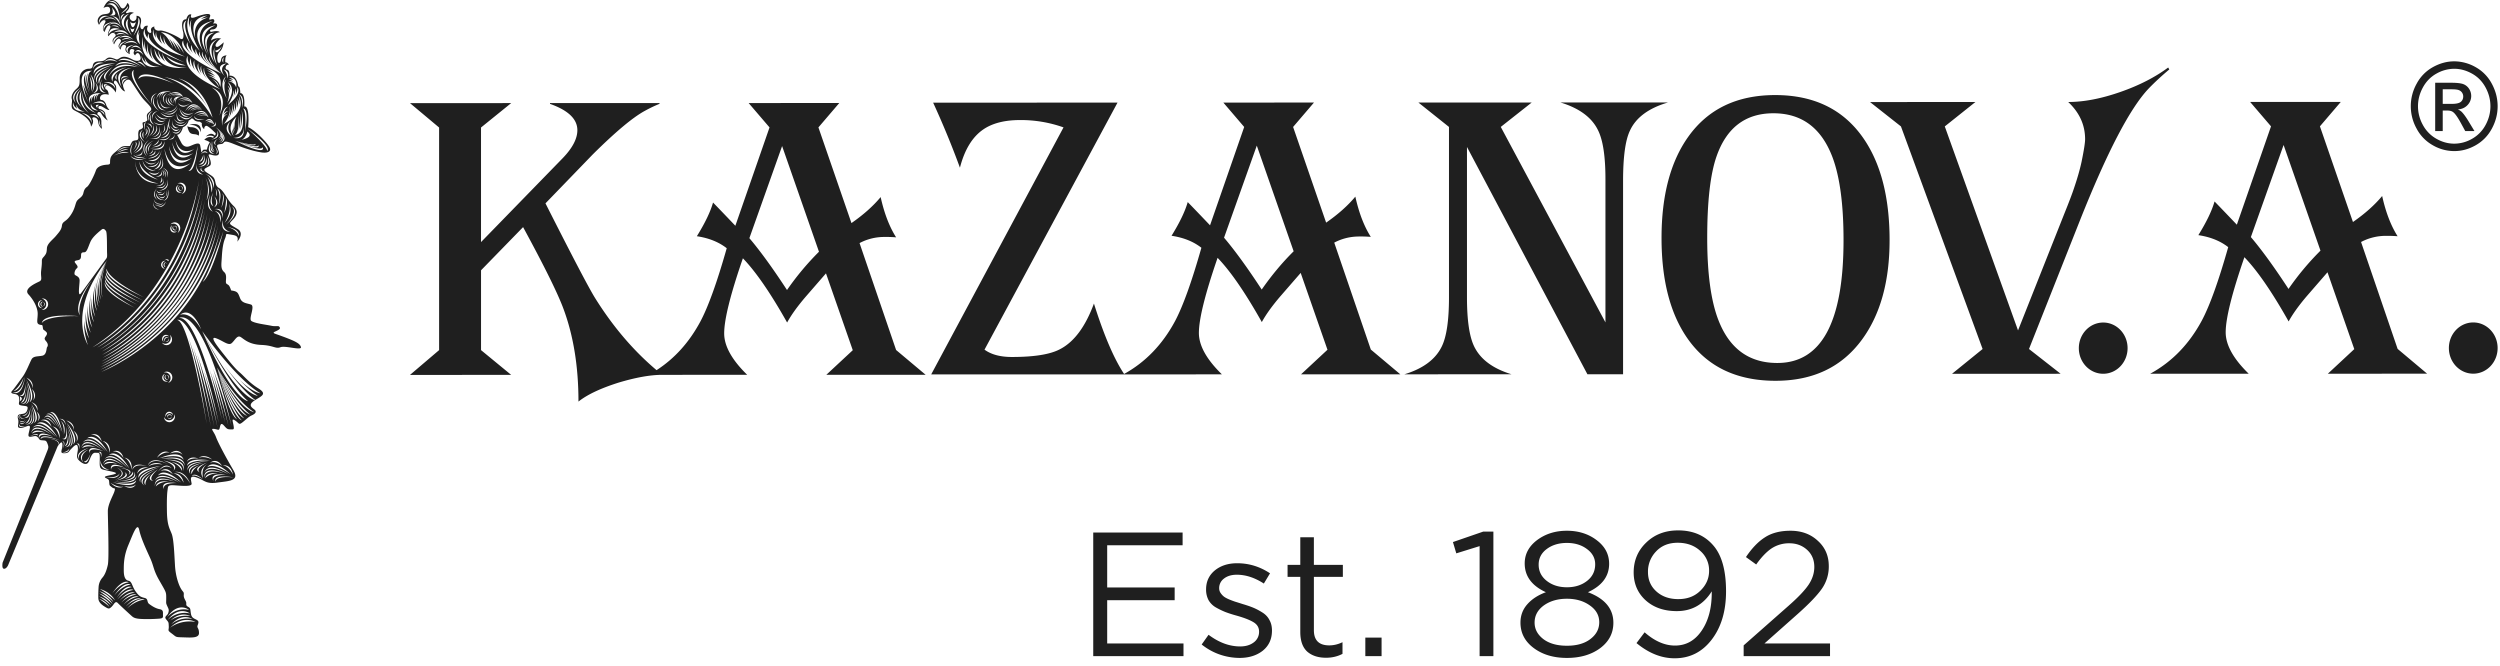 <svg width="184" height="49" fill="none" xmlns="http://www.w3.org/2000/svg"><path fill-rule="evenodd" clip-rule="evenodd" d="M5.497 20.206c.047.094.362.123.362.437 0 .313-.165 1.294.106.935.272-.359 1.689-2.323 1.796-2.463.105-.14.135-.14.119-.482-.014-.344.016-1.592-.09-1.64 0 0-.136-.248-.317-.092-.182.154-.649.514-.814.888-.167.374-.258.78-.454.78-.194 0-.24.046-.24.25 0 .202-.061.296-.213.326-.15.032-.346.048-.208.218.133.172.24.281.103.392-.135.11-.195.357-.15.451zM8.207 0h.052c.228.015.439.217.578.46.273.473.544-.246.544-.246.22.193.135.439-.017.58-.153.139-.102.228.102.139a.473.473 0 01.39.018c-.56.142-.255.667 0 .597.256-.07.187-.387.187-.387.34.019.392.283.306.614-.084.334.137.493.22.282.087-.211.324-.158.324-.158-.255.456.317.688.233.389-.085-.298.242-.336.242-.336-.068.14.12.35.391.298.27-.053 1.155.35 1.494.579.34.23.237-.438.237-.438-.287-1.071.221-.967.221-.967.137-.491.374-.35.374-.35-.17.37.272.193.272.193 1.02-.376 1.12-.223 1.116-.106-.005.12-.199.351.072.263.272-.086.242.154.206.213-.045.068-.17.087.084.087s.168.42-.17.44c-.34.017-.152.19-.152.19.576-.157.662.019.662.019-.528.036-.645.615-.645.615.354-.28.762-.141.762-.141-.117 0-.357.28-.408.404-.05.123 0 .227.137.193s.442-.334.442-.334-.034.456-.288.685c-.254.228-.188.685-.136.772.05.088.185.122.236-.193.053-.317.426-.299.426-.299-.154.054-.119.51-.119.51.17 0 .27.175.27.175-.253-.035-.338.335-.133.37.203.034.168.438.168.438.595-.034.647.79.647.79.153 0 .153.493.153.493.39.016.288.983.288.983.442-.07.29 1.528.29 1.528.523.216 1.54 1.277 1.607 1.56.07.287-.274.357-.688.287-.412-.072-.997-.214-1.962-.606-.962-.39-.583-.034-.962 0-.379.036-.31.107-.173.497.137.393-.205.393-.55.286-.344-.107-.104.141-.035.498.07.356-.101.32-.378.498-.275.178.207.355.515.604.31.25.106.64.483.854.379.214.55.817 1.067 1.315.516.498.033.925-.172 1.138-.206.214-.035.249.482.569.516.32-.035.925-.035.925.137-.464-.17-.464-.55-.534-.379-.07-.206-.035-.345.284-.136.321-.206.748-.241 1.352-.035.605-.104.89.173 1.139.275.248.034.747.171.853.139.107.173.07.277.321.102.247 0 .142.273.213.277.07.312.176.448.532.139.357.448.357.792.464.345.106-.188 1.047.04 1.211.25.179 1.05.265 1.465.353.378.08.508-.036.603.087.089.115.024.188-.33.345-.23.102-.033.14.305.261 1.109.402 1.535.589 1.603.873.068.285-1.148-.127-1.504.014-.357.14-.516-.135-1.416-.17-.9-.037-1.236-.402-1.508-.577-.272-.176-.44.263-.68.456-.237.193-.646-.193-1.137-.369-.492-.176.032.51.491 1.089.46.58.88 1.116 1.236 1.415.33.279.702.761 1.381 1.182.68.422.238.563-.255.879-.492.314-.29.49-.05.667.236.175.068.334-.171.44-.238.104-.39.28-.678.507-.29.228-.238.089-.546-.122-.304-.21-.168.07-.119.386.053.314-.015.263-.237.263-.221 0-.27-.053-.475-.283-.203-.226-.254-.086-.305.16-.052.246-.12.123-.424.087-.307-.034-.018.159.152.616.17.456.798 1.614 1.274 2.422.475.807-.323.79-1.174.913-.848.123-.932-.159-1.51-.368-.578-.212-.441.138-.39.438.05.298-1.088.123-1.427.123-.34 0-.305.122-.34.333-.033.21-.068.58-.05 1.616.017 1.034.22 1.275.357 1.648.146.404.186 1.458.236 2.317.052.862.306 1.492.46 1.738.151.247.204.176.185.44-.016.263.205.438.187.614-.017.175.053.194.188.28.135.089.102.177.153.475.051.296.203.334.406.438.206.105.155.228.085.42-.067.196.103.178.103.564 0 .386-.578.332-1.172.315-.595-.016-.474-.016-.831-.28-.358-.263-.206-.212-.221-.528-.016-.314 0-.28-.188-.51-.186-.226.086-.26.154-.49.069-.227.018-.28-.085-.509-.102-.228-.069-.175-.069-.597 0-.42-.009-.403-.484-1.23-.477-.824-.409-1.044-.687-1.665-.286-.637-.68-1.458-.815-2.09-.136-.632-.458.298-.8 1.106-.338.808-.338 1.406-.338 1.86 0 .457.101.72.356.772.255.053.24.388.51.774.272.385.406.421.68.49.272.07.135.3.323.44.185.14.475.334.78.386.307.053.221.28.238.473.019.195-.101.212-.357.228-.255.019-.732.038-1.205.019-.476-.019-.612-.105-.73-.21-.12-.106-.85-.773-1.038-.966-.186-.193-.27.105-.458.28-.185.176-.221.159-.508-.017-.29-.176-.443-.368-.46-.58-.016-.21 0-.614.017-.877.017-.264.136-.51.29-.685.153-.176.288-.474.389-.93.103-.457 0-3.422 0-3.949 0-.528.408-1.176.492-1.474.085-.3-.016-.14-.186-.282-.17-.14-.186-.105-.203-.35-.018-.246-.034-.212-.273-.351-.238-.14.476-.176.731-.298.255-.125-.832-.229-1.019-.352-.188-.123-.136-.405-.136-.826 0-.42-.052-.351-.322-.367-.27-.018-.358.402-.493.666s-.425.176-.714-.105c-.289-.282-.05-.545-.084-.948-.035-.405-.34-.053-.51.123-.17.174-.155.299-.51.299-.357 0-.102-.248-.118-.65-.017-.404-.357.158-.357.158S.685 41.38.617 41.552c-.067.177-.222.351-.357.3-.136-.052-.068-.438-.068-.438s3.278-8.18 3.33-8.339c.05-.157.05-.227-.035-.438-.084-.211-.119-.211-.34-.228-.22-.019-.186 0-.34-.193-.151-.194-.254-.107-.544-.071-.287.036-.135-.244-.067-.63.067-.387-.322-.02-.68-.02-.356 0-.084-.28-.186-.649-.1-.368.118-.351.341-.385.22-.037.305-.142.356-.37.05-.228-.12-.193-.425-.245-.305-.053-.186-.123-.186-.421 0-.3-.086-.387-.39-.439-.306-.054-.19-.16-.052-.317.136-.156.474-.631.712-.964.24-.334.493-.983.63-1.246.136-.265.458-.212.797-.28.34-.072.29-.547.357-.634.07-.087.085-.246-.085-.44-.169-.192-.084-.245.018-.402.1-.16.067-.23-.086-.351-.153-.122-.135-.053-.17-.282-.034-.227-.05-.104-.27-.192-.221-.088-.103-.352-.103-.79 0-.44-.288-1-.679-1.421-.391-.422.544-.825.798-.949.254-.123.086-.316.135-.788.053-.476.053-.51.053-.721 0-.21.101-.245.203-.387.1-.14.152-.192.168-.543.018-.351.409-.615.648-.895.236-.282.424-.474.457-.773.035-.297.238-.28.493-.58.254-.298.39-.596.475-.877.086-.28.103-.367.272-.508.17-.141.29-.228.34-.44.05-.209.1-.333.272-.456.17-.122.526-.843.645-1.194.119-.352.56-.421.85-.438.288-.018.153-.124.22-.44.068-.315.374-.474.594-.683.221-.21.307-.248.613-.248.304 0 .203.036.306-.156.102-.194.102-.23.374-.264.27-.035.135-.265.168-.544.035-.282.102-.21.238-.298.136-.09.119-.106.084-.334-.033-.23.069-.106.239-.212.168-.104.084-.104.07-.386-.02-.281.304-.315.322-.51.015-.192-.409-.525-.646-.825-.238-.297-.595-.894-.833-1.229-.238-.333-.56.071-.594.246-.034.175.152.492.152.492-.288-.034-.475-.56-.628-.738-.154-.174-.289.09-.119.229.168.14.05.596.05.596s-.066-.21-.423-.455c-.358-.247-.425.193-.272.228.152.036.187.387.187.387-.715-.196-.731.386-.545.386.188 0 .323.227.358.368.033.14.238.37.238.37-.205.017-.493-.283-.68-.3-.186-.017-.17.21-.034.23.136.016.407.174.407.368 0 .193.187.474.187.474s-.271-.141-.458-.474c-.188-.334-.407-.035-.272.053a.65.65 0 01.254.525c-.016.195.051.51.051.51s-.254-.14-.287-.527c-.034-.386-.528-.404-.408-.175.12.228-.12.544-.12.544-.016-.702-1.035-1.071-1.29-1.247-.255-.175-.052-.561-.12-.79-.067-.228.086-.528.324-.737.237-.212.254-.299.254-.791 0-.491.409-.702.663-.702.254 0 .272-.087.306-.246.034-.158.12-.28.44-.299.324-.017.392-.034.545-.174.152-.141.306-.124.56-.036.253.087.187.123.476-.053.289-.175.661 0 .917.14.255.142.714.159.543-.28-.169-.44-.373-.035-.373-.035-.289-.264.135-.37-.17-.457-.306-.087-.221.37-.221.37-.644-.335-.068-.563-.357-.668-.287-.106-.304.333-.304.333-.442-.367.186-.526-.035-.754-.223-.23-.459.368-.459.368-.356-.492.307-.525.068-.772-.239-.246-.476.175-.476.175-.185-.262.288-.683.085-.79-.204-.106-.372.474-.372.474-.375-.335.236-.772.016-.86-.221-.086-.426.334-.426.334-.204-.281-.084-.579.17-.72.256-.14.664.017.645-.385-.015-.404-.491-.14-.491-.14.182-.408.391-.571.591-.584zm5.81 3.232c-.973-1.551-.287-1.718-.287-1.718-.342.356.288 1.718.288 1.718zm.074-1.788c-.266.93.625 2.309.625 2.309-1.478-1.586-.755-2.583-.755-2.583-.081.263-.074.56-.016.854.006-.375.146-.58.146-.58zm.287 1.374a.32.32 0 00-.013-.037l.007.037-.044-.132c0-.005-.002-.008-.004-.013l-.001-.006a1.465 1.465 0 01-.09-.491c-.035-.995 1.034-1.028 1.034-1.028-.2.067-.36.157-.486.26.268-.112.532-.12.532-.12-1.268.369-.934 1.53-.934 1.53zm.591.935c-1.318-1.919.675-2.203.675-2.203-1.604.617-.675 2.203-.675 2.203zm.35.326c-1.286-2.08.544-2.209.544-2.209-1.48.559-.61 2.097-.544 2.209l.005.006-.005-.006zm.451-1.664c-.974.344-.388 1.61-.388 1.61-.814-1.67.388-1.61.388-1.61zm.025 2.203c-.953-1.398.252-1.741.252-1.741-.905.473-.252 1.741-.252 1.741zm.011-1.114c-.136.404.161 1.28.161 1.28-.482-.817-.16-1.28-.16-1.28zm.022.226s.31-.025.517-.356c0 0-.332.747-.517.356zm-1.713.277c-.604-.62-.303-.905-.303-.905-.026.25.14.533.395.81-.277-.406-.083-.597-.083-.597-.022.224.117.475.337.726-.167-.299-.026-.442-.026-.442-.022.212.122.45.34.685-.236-.337-.083-.494-.083-.494-.066.656 1.595 1.622 1.595 1.622-.016-.007-.033-.017-.051-.026l.051.026c-3.644-1.682-2.797-2.43-2.797-2.43-.036.316.237.678.625 1.025zm.788-.195c-.029.323.317.724.669 1.041-.642-.61-.427-.886-.427-.886-.047.585 1.142 1.445 1.142 1.445a1.5 1.5 0 01-.085-.059l.085.06c-1.804-1.109-1.384-1.601-1.384-1.601zm.52.344c-.035.508.864 1.256.864 1.256-1.125-.87-.864-1.256-.864-1.256zm1.129 1.446c-.883-.877.123-.925.123-.925-.663.332-.123.925-.123.925zm-.116-.984c-.218-.26.07-.414.07-.414-.105.095-.07.414-.07.414zm.012.497s.504.06.298.677c0 0 .01-.426-.298-.677zm1.445 2.88s.48-.105.137 1.684c0 0 .127-1.446-.137-1.683zm-.298-1.042s.469.096.206 1.007c0 0 .113-.721-.206-1.007zm-.827.782l.008-.008-.008.008s.5-.71.399-1.08c-.008-.018.153.143-.032.546.123-.228.221-.483.16-.663-.006-.02.17.13.013.494.122-.219.201-.443.137-.613-.012-.031.505.345-.677 1.316zm.625-1.403a.417.417 0 01-.013.086c-.003.01-.003.016-.005.026V6.44v.004s-.04-.365-.596-.486c0 0 .206-.005.377.06a.835.835 0 00-.341-.19s.183-.008.344.072a.72.72 0 00-.311-.226s.586-.033.545.629v.03zm-.671 1.238l.012-.022-.012.022s.266-.62.025-1.032c0 0 .132.096.154.337a.932.932 0 00-.145-.574s.152.092.208.322a.982.982 0 00-.196-.57s.723.38-.046 1.517zm.839-.51s.766 1.067-1.092 2.063l.04-.035-.04.035s.579-.632.42-1.293c0 0 .194.44-.115.94.199-.28.397-.694.274-1.118 0 0 .183.343.006.783.15-.268.243-.586.135-.913 0 0 .19.313.055.733.14-.267.21-.574.094-.886 0 0 .16.233.12.575a1.02 1.02 0 00.002-.718s.13.183.141.466a1.059 1.059 0 00-.04-.632zm-1.192 2.193a.12.12 0 00-.002-.021.406.406 0 01-.005-.021l.004.042a1.358 1.358 0 01-.035-.326.742.742 0 010-.087c-.027-.947.448-.986.448-.986-.176.11-.278.325-.338.55a.493.493 0 01.362-.241.682.682 0 00-.334.369.472.472 0 01.287-.144c-.287.116-.368.417-.387.63a1.99 1.99 0 000 .235zm.275-3.638c-.118.14-.164.332-.172.534.06-.203.18-.286.18-.286-.323.421.035 1.376.035 1.376-.687-1.221-.043-1.624-.043-1.624zm.634 4.314c.001-.002.003-.002.006-.003l-.008.003.029-.01-.02.005c.06-.019.339-.183.262-1.42 0 0 .114.7-.004 1.12.094-.231.163-.634.11-1.343 0 0 .151.765.01 1.254.114-.267.194-.71.126-1.456 0 0 .42 1.772-.51 1.85zm-.005 0h.005-.005.002-.002zm.011-.005l-.01.005c.004 0 .007-.003.01-.005zm-.038-.09a.86.86 0 01-.166-.339c-.002.326.124.528.124.528-.63-.723.206-1.434.206-1.434-.256.514-.088.9-.088.9a.726.726 0 01-.1-.319c-.028.31.067.509.067.509a.791.791 0 01-.136-.401c-.03.34.093.556.093.556zm-.294-.889c-.39.555.115 1.1.115 1.1-.792-.59-.115-1.1-.115-1.1zm.986.462s.173.96-.767.734c0 0 .779.071.767-.734zM16.24 6.579c-.01-.006-.021-.01-.03-.017a.34.34 0 00.03.017c-3.253-1.436-2.422-2.47-2.422-2.47-.042.28.059.557.236.82-.177-.404.009-.645.009-.645-.043.303.084.606.3.887-.258-.455-.056-.73-.056-.73-.053.382.175.762.49 1.093-.432-.543-.196-.882-.196-.882-.036.269.074.535.251.782-.188-.368-.039-.589-.039-.589-.043.348.174.696.456.988-.444-.517-.24-.849-.24-.849-.093.804 1.21 1.595 1.21 1.595zm-.045-.175v-.008c0 .003-.002.005-.003.008l.001-.011-.003.01s.002-.035-.003-.094c-.033-.163-.19-.5-.895-.746 0 0 .294.05.555.176a1.997 1.997 0 00-.59-.35s.304.057.575.21a2.083 2.083 0 00-.607-.421s.22.05.46.175a2.339 2.339 0 00-.513-.351s1.076.264 1.07 1.079c.003.017 0 .035 0 .054.003.014 0 .031 0 .047a.43.43 0 01-.048.222zm-4.023-3.111c-.207-.341-.095-.62-.095-.62-.06.873 1.538 1.489 1.538 1.489a4.524 4.524 0 01-.241-.067c-2.614-.743-2.079-1.93-2.079-1.93a.98.98 0 00.187.624.71.71 0 01.013-.448c-.027.337.176.641.463.9-.27-.387-.132-.708-.132-.708-.018.281.129.538.346.76zm.79-.146c.119.184.231.415.33.699 0 0-.222-.458-.61-.876.122.185.24.43.34.754 0 0-.213-.495-.578-.898.108.17.217.409.308.74 0 0-.354-.938-.914-1.191h.011c.11 0 1.107.04 1.7 1.578 0 0-.213-.4-.587-.806zm-1.43.286C12.4 4.08 13.6 4.6 13.6 4.6c-1.004-.382-1.65-.718-2.06-1.005-1.45-.937-.855-1.464-.855-1.464-.075.219.011.456.192.695-.046-.239.1-.363.1-.363-.108.308.157.651.555.97zm2.202 1.551c-.014.002-.025.002-.038.002h.038l-.042.005.042-.001a3.49 3.49 0 01-.413.015c-2.047.02-1.942-1.422-1.942-1.422.075.344.244.602.459.798-.212-.325-.188-.657-.188-.657.078.365.272.625.513.81-.23-.301-.208-.635-.208-.635.173.819 1.007 1.023 1.468 1.075.188.016.311.01.311.01zm-.053-.175c-1.066.036-1.42-.666-1.42-.666.456.44 1.42.666 1.42.666zm-3.054-1.2c-.041-.336.05-.603.05-.603-.045.405.053.733.21.992-.14-.403-.016-.783-.016-.783-.057.534.153.915.405 1.174-.298-.428-.145-.945-.145-.945-.097 1.033.84 1.401.84 1.401a3.09 3.09 0 01-.34-.106c-.01-.004-.017-.01-.026-.01a2.305 2.305 0 01-.092-.039c-1.45-.62-.996-1.983-.996-1.983-.04.35.01.648.11.903zm-.06.482s-.306-.49-.646-.245c0 0 .322-.508.645.245zM8.836 1.604s-.203-1.47-.98-1.26c0 0 .88-.646.98 1.26zm-.795-.489c.442-.018.186-.578.186-.578.68.788-.186.578-.186.578zm.848-.106s.54-.472.524-.577c0 0 .135.228-.524.577zm.491 1.315c-1.018-.91.119-1.315.119-1.315-.78.666-.119 1.315-.119 1.315zm.068-.928c-.221.541.27 1.242.27 1.242-.83-.945-.27-1.242-.27-1.242zm.712-.088s.439.227-.34 1.33c0 0 .459-.91.34-1.33zm-.577.28c.186.245.422.035.422.035-.287.875-.422-.036-.422-.036zm.729 1.68c-.56-.525-.051-1.102-.051-1.102-.07.154-.089.319-.087.475a.886.886 0 01.108-.247c-.138.387.03.874.03.874s0-.003-.003-.004l.003.004zM8.857 1.823s-.31-.578-.596-.602c0 0 .458-.103.596.602zm1.041.256c-.186.704-.311-.09-.311-.09.087.295.311.09.311.09zM8.71 4.499s.332-.628 1.747.422c0 0-1.216-.755-1.747-.422zm2.706.434c-1.037.049-.997-.832-.997-.832a.968.968 0 00.349.542c-.135-.204-.126-.439-.126-.439.126.518.548.655.828.69.155.015.263.002.263.002l-.05.008c.03 0 .05-.003.05-.003a1.649 1.649 0 01-.317.032zm-.674.041s-.397-.385-.62-.385c0 0 .198-.243.62.385zM8.484 4.87s.386-.741 1.823.078c0 0-1.127-.602-1.823-.078zm-.505.811a.677.677 0 00-.014.036s.004-.015.014-.036c.569-1.477 2.142-.733 2.142-.733-1.568-.38-2.058.539-2.142.733zm1.002.765c-.918-1.307.707-1.449.707-1.449-1.352.333-.707 1.449-.707 1.449zm-.074-.468zm.57-.288c-.536-.094-.57.233-.57.288-.02-.603.57-.288.57-.288zm-.993.86s-.124-.476-.854-.488c0 0 .841-.18.854.488zm.83-1.59c-1.176.384-1.028 1.063-1.028 1.063-.41-.806 1.029-1.063 1.029-1.063zm-.632.423c-.173.154-.085.486-.085.486-.299-.19.085-.486.085-.486zm-.023-.82s-.62-.282-1.005.014c0 0 .36-.513 1.005-.014zm-1.005.077s-.643 0-.818.447c0 0 .063-.652.818-.447zm.869.026s-1.477.153-1.624.793c0 0-.198-.807 1.624-.793zM7.908 5.92l.007.001-.007-.001c-.753-.259.39-.998.39-.998-.866.766-.45.974-.39.998zm-.39-.1c-.384.884.298 1.025.298 1.025-.893-.037-.299-1.026-.299-1.026zm.05.282c-.075.218.136.55.136.55-.408-.244-.136-.55-.136-.55zm.187 1.692s-.226-.372-.957-.168c0 0 .806-.46.957.168zm-.4-.939h.044c.026-.001.044.002.044.002h-.007c-.409.078-.313.55-.313.55-.066-.258-.02-.396.058-.47-.315.173-.216.534-.216.534-.087-.252-.043-.402.046-.491-.345.197-.228.543-.228.543-.076-.178-.076-.308-.034-.405-.227.232-.123.52-.123.52-.331-.725.457-.784.729-.783zm-.59-1.635c-.583.156-.102 1.625-.102 1.625-.302-.876-.28-1.285-.175-1.474-.367.429.124 1.551.124 1.551-.375-.822-.392-1.25-.289-1.473a.673.673 0 00-.096.148c-.216.56.316 1.529.316 1.529a4.475 4.475 0 01-.403-.867c.056.642.388 1.341.388 1.341-.678-1.364-.58-1.954-.33-2.206a.572.572 0 01.314-.164c0-.002.004-.002.005-.002a.249.249 0 01.032-.005c.009-.003.018-.003.025-.004h.011a.81.81 0 01.107-.008h.04c.034 0 .054.005.054.005h-.004l.004.002-.02.002zM6.75 6.844s.322-.576-.1-1.371c0 0 .608.563.1 1.37zm-1.13.767c-.678-.614.337-1.165.337-1.165-.815.67-.367 1.136-.337 1.165l.003.001H5.62zm.448.335C5.09 7.176 5.98 6.56 5.98 6.56c-.656.745.088 1.385.088 1.385zm.508.41c-1.189-.987-.558-1.691-.558-1.691-.272.96.558 1.69.558 1.69zm.484-.039c-1.19-.448-.98-1.55-.98-1.55 0 1.026.98 1.55.98 1.55zm.607.167c-.013-.155-.36-.372-.36-.372.472.103.36.372.36.372zM6.701 7.6c-.012.321.52.539.52.539-.693-.039-.52-.539-.52-.539zm-1.013.406c-.103-.152-.047-.33-.047-.33.018.45.613.54.613.54-1.103 0-.867-.693-.867-.693.009.223.141.377.3.483zm.305.287c.906.204.732.768.732.768-.012-.436-.732-.768-.732-.768zm.595.14s.534-.205.695.283c0 0-.272-.321-.695-.282zm.604-.46s-.36-.303.1-.255c0 0-.214.112-.1.254zm.13.854c-.035.15.115.518.115.518-.256-.333-.116-.518-.116-.518zM9.645 3.55c.43-.498.772.134.772.134-.386-.427-.772-.134-.772-.134zm-.163.347s-.646-.435.454-.614c0 0-.783.189-.454.614zm.662-.614s-.353-.391-1.06-.009c0 0 .62-.604 1.06.009zm-.681-.311s-.73.214-.603.605c0 0-.377-.4.603-.605zm-.696-.168s.48-.463 1.05.125c0 0-.484-.366-1.05-.125zm-.38.408s-.3-.446.611-.604c0 0-.627.196-.61.604zM9.49 2.6S9 2.163 8.338 2.404c0 0 .68-.516 1.151.196zm-1.513-.019s.008-.747.868-.427c0 0-.68-.028-.868.427zm.043-.737s.447-.56.998.257c0 0-.448-.605-.998-.257zm.155.097s.328-.222.62.108c0 0-.354-.196-.62-.108zm1.091.605s-.472-.117-.714.054c0 0 .113-.338.714-.054zm.388.383s-.395-.163-.714.061c0 0 .233-.374.714-.061zm-1.24-1.335s-.85.197-.747.668c0 0-.345-.517.747-.668zm.149-.037l.007.012c-.003-.005-.006-.008-.007-.012-.047-.058-.308-.346-.922-.106 0 0 .56-.435.922.106zm-1.282.188s-.096-.756.765-.542c0 0-.612-.071-.765.542zM8.407 4.77c-1.578.4-1.446 1.06-1.42 1.151-.335-.915 1.42-1.151 1.42-1.151zm-1.42 1.15l.004.013-.003-.013zm1.103-.958c-1.283.615-.943 1.149-.847 1.265-.696-.746.847-1.265.847-1.265zm-.847 1.265l.023.024s-.009-.007-.023-.024zm.527-.964c-.504.467-.468.916-.468.916-.258-.467.468-.916.468-.916zm-.946 1.612s.496-.202.192-.807c0 0 .534.613-.192.807zm-.114-.167s.042-.575-.125-1.087c0 0 .353.458.125 1.087zm1.007-.246s-.248-.383.205-.227c0 0-.24 0-.205.227zm8.673 27.79s.6-.137.759.679c0 0-.281-.636-.76-.68zm-.04.046s-.48-.443-.9-.227c0 0 .47-.444.9.227zm.632.615s-1.2-.898-1.723-.521c0 0 .37-.739 1.723.52zm-1.266.515l.005.007-.005-.007zm.934-.475c-1.14-.026-.963.415-.934.475-.397-.712.934-.475.934-.475zm-1.622-.155c.34-.914 1.8.115 1.8.115-1.435-.787-1.762-.202-1.8-.115 0 .004-.004.006-.005.009l.005-.01zm-.006.404zm1.446-.364c-1.355-.424-1.444.21-1.446.364-.04-1.035 1.446-.364 1.446-.364zm-.433.006c-.677.002-.938.361-.938.361.108-.525.938-.36.938-.36zm-3.272.011s.597-.135.756.681c0 0-.283-.637-.756-.68zm-.94-.18s.465-.444.897.228c0 0-.48-.442-.898-.228zm-.194.322s.37-.74 1.721.522c0 0-1.198-.9-1.721-.522zm.458 1.035c.001.002.003.003.003.006 0 0 0-.003-.003-.006zm.933-.476c-1.139-.023-.962.417-.933.476-.397-.71.933-.476.933-.476zm-1.62-.154a.015.015 0 00-.005.011s0-.004.005-.01c.337-.914 1.799.116 1.799.116-1.437-.788-1.761-.203-1.799-.117zm-.008.405c0 .011 0 .023.002.032 0 0-.002-.011-.002-.032zm1.445-.364c-1.351-.423-1.442.21-1.445.364-.039-1.034 1.445-.364 1.445-.364zm-.43.006c-.678.002-.94.36-.94.36.109-.524.94-.36.94-.36zM9.15 33.684s.61.045.54.873c0 0-.095-.692-.54-.873zm-.853-.45s.57-.29.799.483c0 0-.34-.567-.799-.483zm-.273.251s.56-.6 1.508 1.007c0 0-.902-1.214-1.508-1.007zm.157 1.129c-.187-.8 1.023-.182 1.023-.182-1.088-.361-1.036.117-1.023.182l.001.007-.001-.007zm-.488-.807l-.007.008.007-.008zm1.693.64c-1.159-1.177-1.63-.71-1.693-.64.576-.777 1.693.64 1.693.64zm-1.811-.253l-.008.031.008-.031zm1.486.075c-1.181-.804-1.441-.221-1.486-.075.246-1.005 1.486.075 1.486.075zm-1.414-.05c.248-.473.998-.072.998-.072-.65-.197-.998.071-.998.071zm-.104-1.76s.612.044.54.874c0 0-.095-.692-.54-.874zm-.85-.449s.57-.29.799.483c0 0-.338-.567-.8-.483zm-.274.25s.559-.6 1.51 1.008c0 0-.904-1.214-1.51-1.008zm.154 1.13s0 .003.002.005c0 0-.002-.002-.002-.006-.184-.8 1.026-.183 1.026-.183-1.088-.359-1.036.12-1.026.183zm-.486-.808c.575-.777 1.695.64 1.695.64-1.162-1.177-1.634-.712-1.695-.64 0 .003-.003.005-.008.009 0 0 .005-.004.008-.009zm1.37.462c-1.183-.805-1.442-.221-1.486-.074.245-1.006 1.485.074 1.485.074zm-1.486-.074l-.01.029.01-.03zm1.068-.049c-.649-.196-1 .072-1 .072.25-.471 1-.072 1-.072zm-2.651-.658s-.095-.694-.54-.876c0 0 .61.044.54.876zm-1.392-1.324s.57-.29.8.482c0 0-.34-.566-.8-.482zm-.272.25s.557-.599 1.509 1.009c0 0-.905-1.215-1.509-1.009zm1.18.948c-1.09-.362-1.039.117-1.027.182-.185-.8 1.027-.182 1.027-.182zm-1.027.182l.002.006-.002-.006zm-.486-.808l-.007.009s.002-.005.007-.01zm1.695.64c-1.16-1.177-1.633-.713-1.695-.64.576-.776 1.695.64 1.695.64zm-1.813-.253c-.002.01-.006.02-.007.03 0 0 0-.01.007-.03zm1.487.074c-1.182-.802-1.442-.22-1.487-.074.248-1.004 1.487.074 1.487.074zm-.417-.121c-.65-.197-.998.07-.998.07.248-.47.998-.07.998-.07zm8.21 1.843c.417-.712.934-.377.934-.377-.462-.123-.934.377-.934.377zm1.88-.22c-.325-.347-.92-.095-.92-.095.624-.486.92.095.92.095zm.077.369c-.371-.536-1.794-.106-1.794-.106 1.684-.718 1.794.105 1.794.105zm-.77.817c.049-.046.358-.4-.723-.772 0 0 1.33.24.724.772l-.006.004.006-.004zm.854-.356l.001.013v-.013zm-1.732-.515s1.71-.462 1.732.515c-.009-.093-.125-.758-1.732-.515zm1.606.9c-.006.019-.012.03-.012.03l.012-.03zm-1.24-.845s1.614-.117 1.24.845c.046-.145.168-.773-1.24-.845zm.403.157s.834.132.765.663c0 0-.13-.428-.765-.663zM5.44 31.654c-.056-.44-.565-.705-.565-.705.641.155.565.705.565.705zm-.035.039c.544.405.22.832.22.832.148-.384-.22-.832-.22-.832zm-.51-.589c1.047 1.26.49 1.596.49 1.596.268-.479-.49-1.596-.49-1.596zm-.013.307s.246 1.23-.326.856c.048.028.4.196.326-.856zm-.326.856l-.005-.002.005.002zm.347-1.022s.873 1.36.176 1.664c.063-.032.508-.326-.176-1.664zm.176 1.664l-.006.003a.012.012 0 00.006-.003zm-.315.002c.12-.001.61-.079.217-1.332 0 0 .593 1.378-.217 1.332zm-.025-.001h.025-.025zm.021-.067s.266-.24.236-.864c0 0 .167.767-.236.864zm-2.818-5.047c.608.26.445.79.445.79.014-.442-.445-.79-.445-.79zm.487 1.68c.207-.353-.083-.858-.083-.858.472.492.083.859.083.859zm-.265.133c.341-.428-.225-1.658-.225-1.658.83 1.42.225 1.658.225 1.658zm-.745-.566c.04.032.36.259.456-.793 0 0 .049 1.257-.456.793l-.007-.005c.002 0 .004.002.007.005zm.411.72c.071-.023.552-.24.094-1.671 0 0 .64 1.488-.094 1.671a.066.066 0 01-.007.002l.007-.002zm.115-1.328s.365 1.458-.424 1.277c.117.019.612.025.424-1.277zm-.424 1.277l-.026-.005c.01 0 .017.002.026.005zm.006-.07s.3-.188.37-.81c0 0 .043.785-.37.81zm.777-.048c.604.211.431.663.431.663.021-.377-.43-.663-.43-.663zm.457 1.418c.213-.305-.068-.727-.068-.727.462.409.068.727.068.727zm-.463-1.284c.803 1.188.197 1.4.197 1.4.349-.369-.197-1.4-.197-1.4zm-.538.935l-.006-.005c.002.002.002.003.006.005.04.028.356.216.472-.681 0 0 .022 1.063-.472.68zm.52-.817s.615 1.252-.122 1.42c.068-.02.556-.209.122-1.42zm-.122 1.42a.027.027 0 01-.008.001l.008-.001zm.138-1.128s.337 1.229-.448 1.09c.118.014.612.01.448-1.09zm-.448 1.09l-.024-.003.024.003zm.008-.058s.304-.165.385-.697c0 0 .027.667-.385.697zm10.12 3.021s-.684-.143-1.06.153c0 0 .326-.467 1.06-.153zm-1.054.206s-.682.092-.821.48c0 0 0-.539.82-.48zm.92-.104s-1.546.335-1.636.88c0 0-.293-.63 1.636-.88zm-.21.241c-.838.746-.376.856-.31.867-.825-.104.31-.867.31-.867zm-.31.867l.006.001-.007-.001zm.409-1.007c-1.63.55-1.421 1.069-1.383 1.139-.449-.695 1.383-1.139 1.383-1.139zm-1.383 1.139a.028.028 0 00.005.009l-.005-.01zm1.067-.936c-1.296.681-.878 1.069-.764 1.15-.813-.51.764-1.15.764-1.15zm-.764 1.15c.008.007.015.01.024.016l-.024-.016zm.457-.86c-.485.451-.401.812-.401.812-.32-.343.401-.812.401-.812zm3.51-1.187s.404-.351.996.12c0 0-.588-.299-.997-.12zm-.008.05s-.64-.084-.854.24c0 0 .125-.498.854-.24zm-.829.537s-.118-.652 1.687-.404c0 0-1.478-.073-1.687.404zm.958.488c-.723-.3.484-.723.484-.723-.934.482-.541.698-.484.723l.006.003-.006-.003zm-.91-.12c-.247-.752 1.516-.706 1.516-.706-1.606.103-1.535.635-1.517.706 0 .005 0 .008.002.011 0 0-.002-.003-.002-.01zm.223.274l.02.022s-.01-.008-.02-.022zm.958-.873c-1.329.31-1.042.77-.958.873-.619-.67.958-.873.958-.873zm-.898.841c-.207-.394.553-.648.553-.648-.544.296-.553.648-.553.648zM4.7 31.985s.061-.67-.229-1.01c0 0 .436.28.229 1.01zm-1.012-1.628s.52-.331.91 1.508c0 0-.43-1.462-.91-1.508zm-.302.165c.565-.487 1.114 1.244 1.114 1.244-.624-1.527-1.056-1.286-1.114-1.244l-.008.006.008-.006zm-.16.308c-.002.008-.007.016-.01.026 0 0 .002-.01.01-.026zm1.07.645c-.709-1.193-1.008-.761-1.07-.645.37-.823 1.07.645 1.07.645zm4.808 4.334s-.453.283-.967-.278c0 0 .537.389.967.278zm.015-.048s.618.185.88-.105c0 0-.198.476-.88.105zm-.83-.267s1.45.306 1.728-.134c0 0 .02.665-1.728.134zm.853-.767l-.005-.005.005.005c.671.41-.582.638-.582.638.99-.327.634-.603.582-.638zm-.72.72c1.602.152 1.61-.383 1.605-.46.13.785-1.604.46-1.604.46zm1.605-.46l-.002-.009.002.01zm-.18-.302c-.007-.01-.013-.016-.017-.025 0 0 .004.009.017.025zm-1.078.708c1.36-.094 1.145-.593 1.078-.708.509.76-1.078.708-1.078.708zm.37-.135c.581-.206.641-.554.641-.554.15.425-.641.554-.641.554zM8.013.157s.458-.438.883.641c0 0-.345-.82-.883-.641zm1.181.866c-.264.153-.287.51-.287.51-.114-.51.287-.51.287-.51zm6.35 4.782c-.017-.006-.035-.013-.053-.017 0 0 .02.004.054.017zm.017.005a.044.044 0 00-.016-.005c.004 0 .01.002.016.005zm.55.596s-.24-.475-.55-.596c.15.052.504.215.55.596zM9.401 5.8c-.402.072-.378.475-.378.475C8.85 5.682 9.4 5.8 9.4 5.8zm8.824 3.684s1.834 1.3 1.43 1.63c0 0 .17-.22-1.43-1.63zm-.917.88s1.94.86 2.026.463c0 0 .384.728-2.026-.463zm1.71.33s.324.515-1.71-.33c0 0 1.639.61 1.71.33zm-.232-.105s.28.351-1.478-.225c0 0 1.416.416 1.478.225zm-1.027-.298c.349-.125.447-.61.447-.61.468.37-.133.546-.447.61a.518.518 0 01-.173.03s.07-.009.173-.03zm-1.622-1.778s.576-1.388-.555-2.073c0 0 1.385.42.555 2.073zm-.848-.577c-.401-.723-1.133-1.779-2.138-2.157 0 0 1.747.317 2.495 2.888 0 0-.016-.04-.049-.113l.049.113s-1.285-2.376-3.54-2.997c0 0 2.01.267 3.183 2.266zm-5.1-2.113s-.023-.97 2.62.331c0 0-2.174-.948-2.62-.331zm5.957 4.729s.804-.331-.22-1.147c.178.146.885.783.175 1.059 0 0 .297-.14.237-.46.004.121-.064.234-.267.312 0 0 .566-.262-.149-.91.13.122.604.608.114.821 0 0 .472-.244-.147-.853 0 0 1.238.838.257 1.178zm-.597-.28s.626-.147.412-.676c0 0 .412.574-.412.676zm-.028-.985c.14 0 .22-.039.266-.092-.158-.232-.48-.108-.48-.108.242-.16.393-.018.453.062-.208-.301-.58-.126-.58-.126.333-.267.527.014.589.13-.235-.492-.675-.219-.675-.219.45-.48.676.205.694.26.086-.101.045-.244.045-.244.214.484-.312.337-.312.337zm.07 1.102c-.412.823.214.943.214.943-.84-.045-.214-.943-.214-.943zm.07 0c-.279.708.144.807.144.807-.567-.036-.144-.807-.144-.807zm.144.705c-.349-.033-.089-.705-.089-.705-.171.618.089.705.089.705zm.084.25s.248-.195-.17-.644c0 0 .541.469.17.645zm0-.644c-.326-.236.1-.456.1-.456l.047-.017c-.336.207-.147.473-.147.473zm-.738 1.536c-.01.004-.015.004-.015.004.006 0 .009-.003.015-.004.061-.024.298-.157.1-.774 0 0 .402.648-.1.774zm-.583.019s.655.03.611-.66c0 0 .271.734-.611.66zm.497-.88s.158.865-.469.72c0 0 .469 0 .469-.72zm.227-.088c-.297-.207-.51.088-.51.088.312-.486.51-.088.51-.088zm-.34.088s.1.44-.285.543c0 0 .27-.264.284-.543zm.398-2.72c-.244-.326-.754-.088-.754-.088.417-.24.636-.063.716.034-.312-.425-.887-.084-.887-.084.504-.368.771-.107.875.047-.371-.622-1.046-.115-1.046-.115.798-.736 1.096.206 1.096.206zM9.855 5.158c-.334.69 1.411 2.676 1.411 2.676-2.235-2.433-1.412-2.676-1.412-2.676zm5.023 2.927c-.692-.797-1.255.12-1.255.12.563-1.106 1.255-.12 1.255-.12zm-1.095.12c.492-.882 1.095-.094 1.095-.094-.603-.636-1.095.093-1.095.093zm.186 0c.408-.63.909-.068.909-.068-.5-.454-.909.067-.909.067zm.137 0c.346-.43.772-.047.772-.047-.426-.309-.772.046-.772.046zm.15.07s-.553.5-.945-.2c0 0 .346.534.944.201zm.034.251c.148.381.793.226.793.226-.806.261-.793-.226-.793-.226zm-.08-.131s-.38.869-1.105 0c0 0 .7.69 1.105 0zm-1-.464c.16.7.7.63.7.63-.644.204-.7-.63-.7-.63zm.952-.346c-.282-.296-.78-.086-.78-.086.328-.155.536-.102.655-.029-.353-.247-.84-.008-.84-.008.54-.3.82-.065.921.06-.397-.555-1.037-.125-1.037-.125.783-.596 1.08.188 1.08.188zM14 7.575s-.552.617-.908.01c0 0 .391.442.908-.01zm-1.241-.46c.377-.158.575-.085.66-.027-.32-.248-.857.015-.857.015.276-.146.478-.169.619-.146-.377-.1-.823.135-.823.135.521-.297.825-.21.98-.1-.454-.374-1.142.083-1.142.083.966-.69 1.277.059 1.277.059-.002-.001-.004-.001-.004-.003a.035.035 0 00.004.005c-.245-.205-.714-.02-.714-.02zm.057.518c.005.016.006.03.01.05l-.01-.05zm.098.097c-.047-.243-.023-.394.03-.485-.156.122-.145.301-.128.388-.127-.465.183-.528.378-.525a.58.58 0 01.098.008l.04.006-.005.001.006.002c-.454.045-.442.454-.42.606.004.02.005.036.01.056 0 0-.006-.022-.01-.056zm-1.39-.234s-.01-.054-.005-.132c0 .042 0 .086.005.132zm.188-.164c0 .04 0 .082.004.13 0 0-.009-.053-.004-.13zm.76-.555c-.012 0-.027-.003-.039-.005-.02-.003-.037-.001-.057-.003a.94.94 0 00-.066.002c-.366.026-.421.346-.42.53-.008-.238.041-.383.118-.467-.242.112-.292.349-.296.498-.003-.24.061-.389.157-.479a.583.583 0 00-.35.51c.01-.529.383-.636.687-.634h.024a.665.665 0 01.245.024c.07.013.117.028.117.028-.013-.003-.024-.003-.037-.004.024.01.039.013.039.013-.008 0-.015 0-.021-.003l.022.01a.912.912 0 00-.123-.02zm-.582.524c.002.04.005.082.01.127 0 0-.01-.053-.01-.127zm-.317-.44c-.54.214-.367.808-.367.808-.299-.69.367-.808.367-.808zm.637.855l.043.05-.043-.05zm.09-.868c-.438.347-.197.734-.09.868-.54-.607.09-.868.09-.868zm-.566 1.322c-.85-.56-.297-1.107-.297-1.107-.392.547.297 1.107.297 1.107zm.488-.06c-.819.088-.613-.868-.613-.868-.022.857.542.87.613.867zm.364-.214c-.874.308-.783-.547-.783-.547.035.76.783.547.783.547zm-.011-.109c-.633-.263-.265-.688-.265-.688-.23.404.264.688.264.688zm-.07-.665c-.287.357.346.68.346.68-.794-.286-.346-.68-.346-.68zm.23.488c-.425-.322-.033-.451-.033-.451-.242.177.033.45.033.45zm-.666.618s.725.12.977-.498c0 0-.138.688-.977.498zm-.207-.036c.849.548 1.242-.296 1.242-.296-.402.987-1.242.296-1.242.296zm1.013.251s-.53.487-1.084-.167c0 0 .543.499 1.084.167zm-.021.63s.688.427.95-.225c0 0-.23.795-.95.225zm.788-.142c-.503.474-.859-.212-.859-.212.401.543.86.212.86.212zm-.067-.083c-.714.324-.552-.558-.552-.558-.02.773.552.558.552.558zm-.918.82s.472.343.712-.311c0 0-.196.808-.712.311zm-.125-.417c.39.535.699.214.699.214-.367.499-.699-.214-.699-.214zm.138-.415c-.013.593.48.57.48.57-.571.18-.48-.57-.48-.57zm-.138.664s-.356-.143.011-.83c0 0-.216.511-.01.83zm-1.26-1.34s-.437.226-.3.748c0 0-.334-.475.3-.748zm.1 1.021c-.607-.25-.24-.795-.24-.795-.183.545.24.795.24.795zm.231-.997a.589.589 0 00-.383.683c-.18-.647.383-.683.383-.683zm-.383.683l.003.017-.003-.017zm1.127-.173s-.505.333-.86-.321c0 0 .345.475.86.321zm-.148.154c-.596.416-.815-.355-.815-.355.31.627.815.355.815.355zm-.045.155s-.346.438-.85-.025c0 0 .517.344.85.025zm-.493 1.198s.757.295.939-.474c0 0-.149.9-.94.474zm.757.046s.412-.011.424-.378c0 0 .067.474-.424.378zm-.564-.662s.157.894-.86.575c.137.035.84.184.86-.575zm-.86.575a.438.438 0 01-.022-.008c.007.004.015.005.022.008zm.803-.03s.55-.011.689-.582c0 0 .012.675-.689.581zm.092-.144s.564-.26.378-.888c0 0 .345.652-.378.888zm.046-.2s.287-.274.115-.605c0 0 .297.344-.115.605zm-.712.308s.62-.108.482-.82c0 0 .287.737-.482.82zm-.068-.083s.54-.379.3-.819c0 0 .4.426-.3.819zm-.183.024s.448-.464.275-.83c0 0 .32.366-.275.83zm-.208-1.022c-.242.143-.02.714-.02.714-.336-.75.02-.714.02-.714zm-.127 1.318c.08-.087.616-.726.107-1.08 0 0 .691.212-.107 1.08l-.01.012.01-.012zm.529-.89s-.057-.308-.343-.32c0 0 .39-.108.343.32zm-.652.107c-.414.45.181.936.181.936-.802-.57-.181-.936-.181-.936zm.09.13c-.113.131-.023.523-.023.523-.25-.345.023-.522.023-.522zm.034.333s.253-.32.114-.57c0 0 .312.227-.114.57zm1.457.38s.172.854-1.054.544c0 0 1.02.19 1.054-.545zm-.194-.012s.16.472-.735.46c0 0 .711-.081.735-.46zm-.252-.109s.183.287-.437.476c0 0 .483-.25.437-.476zm-.689.025c-.677.64-.125 1.245-.125 1.245-.69-.689.125-1.245.125-1.245zm-.07 1.114c-.584-.699.437-1.066.437-1.066-.86.415-.436 1.066-.436 1.066zm.322-.877s-.377.367-.24.64c0 0-.287-.25.24-.64zm-.92-.309s.68.652-.457 1.08c0 0 .896-.428.458-1.08zm-.514 1.022s.552-.429.425-.927c0 0 .355.392-.425.927zm-.011-.167c.366-.415.195-.652.195-.652.31.2-.195.652-.195.652zm-.046.355c-.346-.463.126-.96.126-.96-.344.545-.126.96-.126.96zm1.182.368s.86.107.986-.783c0 0-.057 1.08-.986.783zm.867-.732c-.179.681-.88.578-.88.578.685-.086.853-.499.88-.578l.004-.015s0 .007-.004.015zm-.362.009s.195.355-.505.415c0 0 .527-.132.505-.415zm-.206-.047s.17.214-.253.307c0 0 .288-.118.253-.307zm-1.607.426s.377.45 1.216.154c0 0-.827.438-1.216-.154zm.218-.07c.299.296.894.14.894.14-.698.284-.894-.14-.894-.14zm.138 0s.563.129.505-.346c0 0 .182.594-.505.345zm-1.33-.19c.332-.498.905-.369.905-.369-.56.012-.905.368-.905.368zm.009.07s.392-.355.815-.285c0 0-.641.142-.815.286zm-.251.201s.678-.45 1.103-.223c0 0-.553-.073-1.103.223zm3.463.072s.495.722-.218 1.006c0 0 .586-.306.218-1.006zm-.068.143s.3.663-.458.793c0 0 .561-.225.458-.793zm-.894.534s.642.14.836-.428c0 0-.102.71-.836.428zm.63-.297c-.482.462-.883-.131-.883-.131.47.462.883.13.883.13zm-.055.651a.853.853 0 01-.955-.77c.173.71.955.77.955.77zm.526-.225s.622.208.288.758c.05-.096.196-.463-.288-.758zm.288.758l-.013.024c.006-.008.009-.015.013-.024zm-.322-.663s.504.26.16.652c0 0 .252-.343-.16-.652zm-.07.07c.425.226.093.475.093.475.206-.261-.093-.475-.093-.475zm-1.924-.642c.075 1.452 1.725 1.63 1.725 1.63-1.775 0-1.725-1.63-1.725-1.63zm.321 0c.048.764 1.355 1.35 1.355 1.35-1.48-.408-1.355-1.35-1.355-1.35zm1.568.714s.334.438-.401.427c0 0 .564-.072.401-.427zm-.905.07s.526.298.814-.022c0 0-.275.522-.814.022zm1.365.546s.32.818-.641.831c0 0 .814-.072.641-.831zm-.069.072s.023.854-.757.473c0 0 .723.263.757-.473zm-.195-.143s.218.628-.528.545c0 0 .655-.011.528-.545zm-.172-.094s.23.308-.092.427c0 0 .173-.225.092-.427zm-.299.817a.6.6 0 00.047.889c-.608-.415-.014-.928-.047-.89zm-.091.308s.08.557.62.545c0 0-.62.142-.62-.545zm.7.214c-.206.486-.552-.012-.552-.012.334.355.552.012.552.012zm-.597-.12s.47.192.55-.2c0 0-.045.533-.55.2zm.356-.094c-.356.178-.401-.152-.401-.152.114.212.401.152.401.152zm.043.638c.063-.018.487-.174.37-.9 0 0 .261.764-.37.9l-.008.002c.001 0 .006 0 .008-.002zm-.354.418s.426 0 .598-.391c0 0-.138.51-.598.39zm-.228-.143s.446.06.631-.165c.023-.027-.195.355-.631.165zm.818-.61s.105-.33.05-.486c0 0 .11.271-.05.486zm-.397.493c-.47.188-.5-.342-.5-.342.079.448.5.342.5.342zm-.543-.076c.012.48.458.554.458.554-.538-.043-.458-.554-.458-.554zm3.383-1.63l.05-.319s-.014.113-.05.318c-1.43 9.036-7.844 12.318-7.844 12.318 6.102-3.983 7.58-10.775 7.844-12.318zm.19.473c.034-.198.067-.396.098-.601 0 0-.025.218-.097.601-1.512 8.721-7.694 11.86-7.694 11.86 5.755-3.73 7.33-9.92 7.694-11.86zm.08.761c.041-.214.079-.431.112-.654 0 0-.03.24-.111.654-1.517 8.164-7.58 11.238-7.58 11.238 5.597-3.47 7.192-9.294 7.58-11.238zm.154.226c-1.386 8.164-7.57 11.16-7.57 11.16 5.872-3.593 7.308-9.73 7.57-11.16l.05-.303s-.014.108-.05.303zm.02.682l.056-.33s-.016.119-.057.33c-1.407 7.883-7.589 10.731-7.589 10.731 5.86-3.445 7.313-9.286 7.59-10.73zM7.563 26.328c6.037-3.473 7.467-9.409 7.707-10.654-1.387 7.835-7.707 10.654-7.707 10.654zm7.707-10.654l.039-.234s-.012.084-.039.234zm.22.187c.013-.074.028-.149.04-.225 0 0-.012.081-.04.225zM7.475 26.606c6.278-3.486 7.77-9.506 8.016-10.745-1.436 7.842-8.016 10.745-8.016 10.745zm8.276-10.657c.015-.077.028-.154.044-.23 0 0-.014.08-.044.23zM7.475 26.802c6.484-3.526 8.022-9.6 8.276-10.853-1.484 7.937-8.276 10.853-8.276 10.853zm-.069.211c6.646-3.498 8.257-9.467 8.544-10.822-1.558 7.938-8.544 10.822-8.544 10.822zm8.544-10.822c.02-.093.037-.187.053-.281 0 0-.013.1-.053.281zM7.406 27.204c6.729-3.448 8.36-9.326 8.651-10.662-1.578 7.82-8.65 10.662-8.65 10.662zm8.651-10.662l.054-.276s-.016.098-.054.276zm.184.27c.02-.09.037-.182.054-.274 0 0-.015.097-.054.274zM7.457 27.37c6.833-3.413 8.488-9.233 8.784-10.557C14.64 24.556 7.457 27.37 7.457 27.37zm8.267-13.53s-.05-.786-.614-1.045c0 0 .81.259.614 1.045zm-.486-.84l-.026-.022.026.022zm-.026-.022zm.363 1.202s-.072-.892-.337-1.18c.148.142.508.561.337 1.18zm-.382.565s.298-.873-.066-1.66c0 0 .512.872.066 1.66zm-.68-2.86c-.214.703.432.959.432.959-.728-.05-.432-.959-.432-.959zm.316.447c-.1.223.265.342.265.342-.547-.086-.265-.342-.265-.342zm.647 1.985c-.3.925.198 1.266.198 1.266-.68-.325-.198-1.266-.198-1.266zm.214-.137c-.249.719.017.992.017.992-.448-.189-.017-.992-.017-.992zm.034 1.095s.38-.24.05-.821c0 0 .528.547-.05.821zm.064.12s.714-.206.599.667c0 0 0-.702-.599-.667zm.018.138s.63.068.397.856c0 0 .068-.652-.397-.856zm.612.668c-.132.734.547.873.547.873-.878-.036-.547-.873-.547-.873zm1.16 1.18s-.1-.496-.844-.668c0 0 .927.103.844.668zm-1.49-2.294c.198-.959-.118-1.215-.118-1.215.498.24.117 1.215.117 1.215zm.198.206s.216-.77.083-1.062c0 0 .28.29-.083 1.062zm.218.389s.2-.96.1-1.113c0 0 .283.239-.1 1.113zm.123.855s.97-.87.425-1.35c0 0 .77.386-.425 1.35zm-.105-.131s.574-.84.32-1.42c0 0 .434.64-.32 1.42zm-.61-1.94s.038-.426-.076-.614c0 0 .24.316.075.614zm-5.33 7.41c-3.131-1.405-2.734-2.098-2.734-2.098.12.818 2.734 2.097 2.734 2.097zm-.033.249c-3.134-1.405-2.736-2.098-2.736-2.098.12.819 2.736 2.098 2.736 2.098zm-.189.159c-2.977-1.344-2.6-2.009-2.6-2.009.115.783 2.6 2.009 2.6 2.009zm-.259.144c-2.701-1.252-2.36-1.868-2.36-1.868.105.728 2.36 1.868 2.36 1.868zm-.173.23c-2.524-1.238-2.205-1.85-2.205-1.85.098.722 2.205 1.85 2.205 1.85zm4.984-1.91c.454-.533 1.53-3.74 1.53-3.74-.944 3.55-1.53 3.74-1.53 3.74zM3.135 22.806a.312.312 0 01-.07-.008.412.412 0 00.336-.41.415.415 0 00-.335-.413c.023-.003.045-.007.07-.007.225 0 .405.187.405.42 0 .23-.18.418-.406.418zm-.01-.707a.29.29 0 00-.233.288c0 .145.1.263.233.288-.015.003-.032.003-.048.003a.285.285 0 01-.282-.29.286.286 0 01.33-.289zm-.15.288c0-.104.082-.186.181-.186.012 0 .023.002.033.003a.184.184 0 00-.151.183c0 .092.064.169.151.183a.145.145 0 01-.033.004.184.184 0 01-.18-.187zm.187-.127a.082.082 0 01.021-.003.13.13 0 01.127.13c0 .072-.056.13-.127.13l-.02-.002a.129.129 0 00.103-.128.127.127 0 00-.104-.127zm9.703 8.294a.423.423 0 01-.296.508.405.405 0 01-.502-.376.402.402 0 00.47.236.415.415 0 00.302-.436.398.398 0 01.026.068zm-.127.022a.276.276 0 00-.325-.166.293.293 0 00-.215.306c-.004-.016-.012-.033-.015-.05a.294.294 0 01.205-.355.285.285 0 01.35.265zm-.427.175a.13.13 0 01-.01-.029.19.19 0 01.131-.227.181.181 0 01.218.136c.003.011.003.022.005.032a.18.18 0 00-.207-.106.186.186 0 00-.137.194zm.192.034a.13.13 0 00.095-.134l.008.02a.133.133 0 01-.092.159.127.127 0 01-.154-.095v-.021a.121.121 0 00.143.072zm-.072-2.626a.325.325 0 01-.068.02.425.425 0 00.16-.513.402.402 0 00-.463-.247c.02-.012.039-.025.061-.035a.402.402 0 01.53.226.425.425 0 01-.22.549zm-.47-.252a.296.296 0 01.153-.381.202.202 0 01.048-.015.295.295 0 00-.111.357.28.28 0 00.322.174c-.014.008-.027.017-.043.024a.283.283 0 01-.37-.16zm.168-.072a.19.19 0 01.098-.245.124.124 0 01.03-.009.193.193 0 00-.07.23c.034.085.121.13.205.11a.18.18 0 01-.263-.085zm.123-.192c.006-.003.012-.008.02-.011a.126.126 0 01.165.07.132.132 0 01-.067.17l-.022.007a.131.131 0 00.048-.158.125.125 0 00-.144-.078zm.814-14.129c.021-.012.041-.025.064-.034a.398.398 0 01.527.227.425.425 0 01-.218.547c-.022.01-.044.015-.068.021a.425.425 0 00.158-.514.401.401 0 00-.463-.247zm-.097.49a.296.296 0 01.198-.398.296.296 0 00-.11.358.28.28 0 00.323.172.278.278 0 01-.412-.133zm.168-.073a.188.188 0 01.126-.254.187.187 0 00-.069.227.174.174 0 00.206.11.152.152 0 01-.027.017.18.18 0 01-.236-.1zm.125-.193a.17.17 0 01.018-.01.127.127 0 01.165.07c.025.066-.003.143-.068.17a.115.115 0 01-.022.006.128.128 0 00.048-.16.121.121 0 00-.141-.076zm-.714 10.954a.431.431 0 01-.01.593.397.397 0 01-.573-.011.22.22 0 01-.042-.058.39.39 0 00.519-.035.43.43 0 00.052-.535.22.22 0 01.054.046zm-.535.449a.298.298 0 01.005-.413.28.28 0 01.401.007l.03.04a.28.28 0 00-.364.027.303.303 0 00-.036.374.298.298 0 01-.036-.035zm.126-.011a.196.196 0 01.006-.266.178.178 0 01.256.006c.007.008.015.015.02.025a.174.174 0 00-.232.016.191.191 0 00-.025.238l-.025-.02zm.241-.203a.134.134 0 01-.003.185.123.123 0 01-.18-.004c-.003-.005-.008-.011-.01-.017a.122.122 0 00.161-.013.133.133 0 00.015-.163.067.067 0 01.017.012zm.167-8.408c.015-.017.03-.036.048-.052a.397.397 0 01.572.044.428.428 0 01-.1.631.426.426 0 00-.007-.538.393.393 0 00-.513-.085zm.054.495a.297.297 0 01.07-.441.3.3 0 00.003.376.276.276 0 00.358.06.65.65 0 01-.032.036.276.276 0 01-.399-.03zm.138-.123a.19.19 0 01.02-.263l.023-.018a.196.196 0 00.004.24.179.179 0 00.23.038.176.176 0 01-.276.002zm.06-.221c.005-.006.009-.012.015-.016a.121.121 0 01.177.013.136.136 0 01-.011.184l-.02.01a.127.127 0 00-.003-.165.12.12 0 00-.158-.026zm-.67 2.404a.406.406 0 01.298.065l-.05.09a.403.403 0 00-.248-.155zm-.27.411c0-.16.124-.29.28-.29.017 0 .034 0 .049.005a.286.286 0 00-.233.285c0 .114.061.209.15.259l-.015.03a.293.293 0 01-.232-.289zm.29.174a.189.189 0 01-.109-.174.182.182 0 01.21-.183.186.186 0 00-.082.325l-.018.032zm.14-.264a.121.121 0 00-.064-.037l.021-.002c.022 0 .04.006.057.015l-.013.024zm-9.21 4.385c.103-.775 2.712-.512 2.712-.512-2.49-.052-2.712.512-2.712.512zm4.117-3.66c.06-.096.12-.191.187-.287l.001-.004c.125-.184.259-.374.408-.565l-.024.031.016-.019a.023.023 0 00-.006.01c.006-.012.015-.022.023-.032l-.06.082.069-.092a6.682 6.682 0 00.01-.01c-.006.012-.015.022-.023.033a6.774 6.774 0 00-.163.268c.063-.106.13-.211.203-.32-.255.395-1.212 2.04-.695 3.674 0 0-.473-.813-.04-2.19-.255.75-.397 1.686-.09 2.617 0 0-.3-.497-.252-1.376a3.983 3.983 0 00.158 1.782s-.47-.762-.208-2.082c-.181.756-.219 1.612.079 2.468 0 0-.373-.584-.319-1.617a4.372 4.372 0 00.208 2.002s-.36-.553-.358-1.54a4.584 4.584 0 00.246 1.967s-.308-.466-.378-1.31a4.99 4.99 0 00.282 1.78s-1.321-2.004.726-5.27zm.63-.895c.01-.01.015-.02.023-.03l-.029.04c.033-.049.056-.083.068-.098l-.078.107a3.504 3.504 0 01-.01.01c.002-.003.005-.005.005-.008a.24.24 0 00.006-.006c-.006.008-.014.015-.02.024.067-.091.106-.14.106-.14-.021.03-.04.06-.06.091.03-.043.048-.073.057-.084l-.068.095zm.068-.095a1.119 1.119 0 01.003-.007 1.69 1.69 0 01-.044.078c.021-.038.035-.06.04-.071zm-.04.07c-.192.336-.906 1.728-.52 3.111 0 0-.307-.601-.085-1.633-.137.572-.19 1.242.004 1.91 0 0-.699-1.3.594-3.38a3.974 3.974 0 00.006-.007zm-.426 2.854s-.507-1.1.433-2.86c-.158.308-.752 1.588-.433 2.86zm.469-2.93c-.012.024-.023.047-.036.07.022-.045.036-.07.036-.07l-.059.145c.036-.092.059-.146.059-.146zm-.356 2.759s-.372-1.005.297-2.614c-.151.389-.523 1.505-.297 2.614zm-.802-1.219c-1.222 1.776-.848 2.545-.848 2.545-.58-.834.848-2.545.848-2.545zm8.94 6.466c.354 1.074.733 2.448 1.133 4.209 0 0-.488-1.934-1.17-3.893.293.978.603 2.186.928 3.677 0 0-.473-1.957-1.13-3.9.28.963.58 2.16.889 3.652 0 0-1.649-7.126-2.997-7.461l-.058-.008a.396.396 0 00-.076 0h.002-.002s0-.002.003-.002h-.003s.059-.046.165-.046h.024c.494-.008 1.903.703 3.665 8.016 0 0-.58-2.169-1.372-4.244zm2.577 2.393s-1.1 0-3.372-5.155c0 0 1.928 3.946 3.372 5.155zm.552-.07s-1.281 0-3.924-5.085c0 0 2.446 3.502 4.282 4.575 0 0-.512 0-1.55-1.009.461.492.93.923 1.363 1.198 0 0-.803-.002-2.446-2.216.712.995 1.546 2.02 2.275 2.538zm-5.758-5.901l-.007-.002-.006-.001h.002a.091.091 0 01.053-.012h.011l.005-.001c.29 0 1.443.5 3.004 7.623 0 0-.472-1.963-1.103-3.894.311 1.073.648 2.452 1.01 4.227 0 0-.694-3.11-1.515-5.437.37 1.165.795 2.865 1.263 5.342 0 0-.735-3.553-1.557-5.877.37 1.156.811 2.982 1.304 5.854 0 0-.798-4.245-1.63-6.482.36 1.066.815 2.96 1.331 6.315 0 0-1.27-7.51-2.165-7.655zm5.669 6.794c-1.24-.32-2.731-3.294-2.731-3.294 1.525 2.658 2.73 3.294 2.73 3.294zm-.284.164c-1.03-.31-2.252-3.015-2.425-3.41 1.222 2.837 2.186 3.515 2.186 3.515-1.003-.343-2.208-3.563-2.208-3.563 1.368 2.79 2.447 3.458 2.447 3.458zm-.456.282c-.843-.337-1.85-3.312-1.976-3.698 1.002 3.107 1.796 3.85 1.796 3.85-.822-.375-1.811-3.892-1.811-3.892 1.114 3.018 1.991 3.74 1.991 3.74zm-.533.07c-.662-.366-1.458-3.81-1.458-3.81.813 3.076 1.458 3.81 1.458 3.81zm-4.199-7.69c.9-.711 1.56 1.073 1.56 1.073-.796-1.421-1.56-1.073-1.56-1.073zm.668 21.718c-1.012-.23-1.62.545-1.62.545.83-1.216 1.62-.545 1.62-.545zm.061.258c-1.026-.212-1.64.495-1.64.495.841-1.11 1.64-.495 1.64-.495zm.04.197c-.925-.144-1.479.342-1.479.342.759-.762 1.48-.342 1.48-.342zm-1.417.613c.799-.9 1.56-.404 1.56-.404-.976-.172-1.56.404-1.56.404zm1.783-.185c-1.166-.183-1.864.437-1.864.437.955-.97 1.864-.437 1.864-.437zm-4.904-2.915c-.669.085-1.216.817-1.216.817.77-1.151 1.216-.817 1.216-.817zm.141.169c-.667.082-1.216.817-1.216.817.772-1.153 1.216-.817 1.216-.817zm.082.188c-.614.08-1.116.775-1.116.775.707-1.092 1.116-.775 1.116-.775zm.122.207c-.657.074-1.195.714-1.195.714.755-1.006 1.195-.714 1.195-.714zm.102.201c-.614.06-1.117.583-1.117.583.708-.821 1.117-.583 1.117-.583zm.12.148c-.614.06-1.116.581-1.116.581.707-.82 1.116-.581 1.116-.581zm.162.148c-.613.059-1.115.582-1.115.582.706-.822 1.115-.582 1.115-.582zm.163.146c-.614.059-1.117.58-1.117.58.708-.82 1.117-.58 1.117-.58zm.284.066c-.713.067-1.298.654-1.298.654.823-.924 1.298-.654 1.298-.654zm-2.189.062c-.275-.321-1.118-.85-1.118-.85.864.266 1.118.85 1.118.85zm-.116.132c-.255-.307-1.034-.816-1.034-.816.797.254 1.034.816 1.034.816zm-.064.142c-.242-.294-.982-.781-.982-.781.758.243.982.78.982.78zm-.118.1c-.214-.253-.873-.672-.873-.672.675.21.873.671.873.671zm-.117.11c-.186-.228-.756-.605-.756-.605.583.188.756.605.756.605zM1.44 29.544c.084-.135.008-.366.008-.366.364.154-.008.366-.008.366zm.405-1.87S1.721 29.245.92 28.88c0 0 .704.203.926-1.207zm-.852 1.11s.43-.248.746-.998c0 0-.19.922-.746.998zm3.484 3.658s-1.323-.504-1.474-.111c0 0-.14-.556 1.474.111zm.627.565s-.033.385-.52.273c0 0 .355.025.52-.273zm1.413-.044c-.973.437-.683.864-.683.864-.407-.564.683-.864.683-.864zm-.751.264c.163-.554-.123-.562-.123-.562.373-.138.123.562.123.562zm.735-.135c-.768.453-.362.956-.362.956-.564-.622.362-.956.362-.956zm.903.777c.023.615.662.71.662.71-.81 0-.662-.71-.662-.71zm.008-.17c.092-.41-.166-.426-.166-.426.373-.105.166.425.166.425zm1.174.701s1.11.486-.173.94c0 0 1.106-.41.173-.94zm.222.428c-.14.554-1.016.29-1.016.29.877.102 1.016-.29 1.016-.29zm3.822-.369c-.555-.393-1.033.3-1.033.3.586-.882 1.033-.3 1.033-.3zm.238.282s.696-.204 1.133.855c0 0-.463-.88-1.133-.855zm1.24.308c-.002.003-.005.005-.006.008l.006-.008c.211-.345.83.231.83.231-.623-.397-.797-.27-.83-.231zm-4.356-.462s-.025-.64 1.084-.274c0 0-.918-.266-1.084.274zm-.33.394s.503-.375-.654-.564c0 0 1.299.12.654.564zm2.976-.795s-1.117-.624-1.521.078c0 0 .205-.82 1.521-.078zm-9.03-3.368s.184-.299.76.573c0 0-.513-.682-.76-.573zm3.3 2.53s-.216.94-.496.607c0 0 .248.111.496-.606zm10.545 1.79c-1.438-.141-1.347.324-1.347.324-.213-.613 1.347-.324 1.347-.324zm-1.925-.99c-.557.307-.342 1.038-.342 1.038-.434-.677.342-1.039.342-1.039zM1.913 31.345c-.661.258-.5-.175-.5-.175-.03.328.5.175.5.175zm-.456-.273s.17.296.552-.215c0 0-.412.64-.552.215zm.391-.152s-.215.326-.42.014c0 0 .213.19.42-.014zm-.294-.402c-.275.155-.063.363-.033.39-.368-.309.033-.39.033-.39zm-.033.39l.003.003s-.002 0-.003-.003zm.039-.3s-.148.212.376.235c0 0-.61.046-.376-.236zm.059-.047s.398.07.494-.479c0 0-.066.66-.494.48zm1.155 1.522s.044-.191-.564.014c0 0 .659-.334.564-.014zm1.583-1.247c.484-.076.477.464.477.464-.117-.487-.477-.464-.477-.464zM4.29 32.74c.114-.367-.666-.463-.946-.486 1.289.093.946.486.946.486zm-.946-.486l-.096-.007.096.007zm1.224.199s.383.027.007.618c0 0 .283-.482-.007-.618zm9.47-22.644c.18.109.414.022.578.18 0 0 .155-.325-.184-.532 0 0-.157-.105-.395-.095 0 0-.215-.03-.253-.086 0 0 .071.425.253.533zm.734-.061c.133-.889-.843-.557-.843-.557.787-.03.843.557.843.557zm-1.317-.373c.388-.164.429-.506.429-.506.087-.026.231-.157.231-.157l.102.037c.153.232.474.205.474.205l.164.102c-.03.35.176.444.176.444s-.017-.187.127-.236c.142-.05.587.43.677.502.089.075.016.153.016.153-.016.024-.01.046-.028.069-.1-.089-.292-.294-.681.064 0 0 .376-.16.603.006-.029.036-.038.05-.063.085l-.019-.008c-.354-.175-.628.157-.628.157.139.032.412.143.4.209a1.077 1.077 0 00-.093.15 1.324 1.324 0 00-.096.287c-.018.11-.053.075-.178.075s-.137.043-.16.09c-.023.05-.09.109-.09.109s-.023-.169-.082-.494c-.06-.325-.499-.055-.801.05-.304.103-.493-.075-.594-.27-.1-.196-.306-.575-.306-.575.322-.052.42-.548.42-.548zm1.096 1.357s-.153 2.008-.696 1.834c.096 0 .367-.17.696-1.834zm-.733 1.826c.013.005.025.005.037.008-.024 0-.037-.008-.037-.008zm-.899-2.28c.322 1.327 1.376.689 1.376.689-1.213.923-1.376-.689-1.376-.689zm1.304.988c-1.367 1.07-1.547-.797-1.547-.797.36 1.537 1.547.797 1.547.797zm-.093.352c-1.495 1.163-1.693-.866-1.693-.866.395 1.67 1.694.866 1.694.866zm-.097.386c-1.703 1.422-1.928-1.056-1.928-1.056.45 2.04 1.928 1.056 1.928 1.056z" fill="#1F1F1F"/><path d="M128.333 48.293V47.5l3.302-2.912c.711-.624 1.205-1.144 1.482-1.56.277-.416.416-.85.416-1.3 0-.52-.178-.94-.533-1.261-.355-.32-.789-.481-1.3-.481a2.33 2.33 0 00-1.313.377c-.373.251-.75.646-1.131 1.183l-.754-.546c.442-.659.91-1.144 1.404-1.456.494-.32 1.118-.481 1.872-.481.815 0 1.486.247 2.015.741.537.485.806 1.105.806 1.859a2.84 2.84 0 01-.507 1.664c-.338.485-.936 1.11-1.794 1.872l-2.431 2.158h4.823v.936h-6.357zm-5.079.157c-.97 0-1.906-.374-2.808-1.119l.598-.793c.737.65 1.482.975 2.236.975.806 0 1.456-.36 1.95-1.079.503-.728.754-1.66.754-2.795v-.117c-.606.97-1.464 1.456-2.574 1.456-.936 0-1.698-.264-2.288-.793-.589-.537-.884-1.222-.884-2.054 0-.875.308-1.608.923-2.197.616-.598 1.4-.897 2.353-.897 1.075 0 1.929.36 2.561 1.08.642.718.962 1.854.962 3.405 0 1.447-.351 2.63-1.053 3.55-.702.918-1.612 1.377-2.73 1.377zm.273-4.356c.668 0 1.209-.208 1.625-.624.425-.416.637-.901.637-1.456a1.89 1.89 0 00-.65-1.469c-.433-.399-.988-.598-1.664-.598-.658 0-1.187.212-1.586.637a2.12 2.12 0 00-.598 1.521c0 .58.208 1.057.624 1.43.416.373.954.56 1.612.56zm-5.758 3.614c-.65.477-1.464.715-2.444.715-.979 0-1.794-.243-2.444-.728-.65-.485-.975-1.11-.975-1.872 0-.52.169-.97.507-1.352.338-.381.793-.676 1.365-.884-1.04-.477-1.56-1.183-1.56-2.119 0-.685.304-1.257.91-1.716.616-.46 1.348-.689 2.197-.689.85 0 1.578.23 2.184.689.616.46.923 1.04.923 1.742 0 .919-.52 1.616-1.56 2.093 1.248.468 1.872 1.218 1.872 2.249 0 .763-.325 1.387-.975 1.872zm-3.926-4.953c.399.312.893.468 1.482.468.59 0 1.084-.156 1.482-.468.399-.312.598-.72.598-1.222 0-.45-.199-.823-.598-1.118-.398-.303-.892-.455-1.482-.455-.598 0-1.096.152-1.495.455-.39.295-.585.676-.585 1.144 0 .485.2.884.598 1.196zm-.26 4.277c.434.33 1.014.494 1.742.494s1.305-.165 1.729-.494c.434-.33.65-.741.65-1.235 0-.503-.229-.914-.689-1.235-.459-.33-1.022-.494-1.69-.494-.676 0-1.243.165-1.703.494-.45.33-.676.75-.676 1.261 0 .477.213.88.637 1.209zm-4.684 1.261v-8.099l-1.716.533-.247-.832 2.223-.767h.754v9.165h-1.014zm-8.411 0v-1.365h1.196v1.365h-1.196zm-2.889.117c-.581 0-1.045-.151-1.391-.455-.338-.312-.507-.793-.507-1.443v-4.056h-.936v-.884h.936v-2.028h1v2.028h2.133v.884h-2.132v3.926c0 .745.377 1.118 1.13 1.118.33 0 .655-.078.976-.234v.858c-.364.19-.767.286-1.21.286zm-6.374.013a4.54 4.54 0 01-1.482-.26 4.51 4.51 0 01-1.3-.728l.507-.715c.763.572 1.539.858 2.327.858.408 0 .741-.1 1.001-.299a.95.95 0 00.39-.793c0-.303-.143-.537-.429-.702-.277-.165-.693-.325-1.248-.48a9.057 9.057 0 01-.806-.26 5.812 5.812 0 01-.676-.326 1.473 1.473 0 01-.559-.546 1.648 1.648 0 01-.182-.793c0-.572.213-1.036.637-1.39.434-.356.984-.534 1.651-.534.867 0 1.673.247 2.418.741l-.455.754c-.667-.433-1.33-.65-1.989-.65-.39 0-.706.095-.949.286a.863.863 0 00-.35.715.6.6 0 00.103.338c.07.104.148.19.234.26.087.07.221.143.403.221.191.078.343.134.455.17.113.034.29.09.533.168.321.095.585.186.793.273.208.087.43.204.663.351.234.147.408.334.52.56.122.216.182.471.182.766 0 .624-.225 1.118-.676 1.482-.45.355-1.022.533-1.716.533zm-10.763-.13v-9.1h6.578v.936h-5.551v3.107h4.966v.936h-4.966v3.185h5.616v.936h-6.643z" fill="#1F1F1F"/><path fill-rule="evenodd" clip-rule="evenodd" d="M122.767 7.541c-1.429.418-2.365 1.112-2.806 2.08-.336.704-.503 1.939-.503 3.705v14.219h-2.625l-8.864-16.728v11.06c0 1.691.177 2.897.529 3.62.459.949 1.377 1.632 2.753 2.05l-7.888.002c1.376-.418 2.294-1.102 2.753-2.052.353-.722.529-1.928.529-3.62V9.342l-2.25-1.795 8.339-.002-2.277 1.796 7.704 14.387V13.184c0-1.69-.186-2.896-.556-3.618-.459-.93-1.377-1.605-2.753-2.023l7.915-.002zm12.917 10.14c0-2.659-.278-4.7-.82-6.126-.816-2.144-2.259-3.219-4.342-3.218-2.047 0-3.443 1.055-4.182 3.164-.46 1.31-.689 3.315-.689 6.012 0 2.622.277 4.635.821 6.04.815 2.108 2.259 3.163 4.341 3.162 3.247 0 4.871-3.012 4.871-9.033zm3.389 0c0 3.058-.692 5.492-2.039 7.323-1.476 2.007-3.582 3.021-6.353 3.022-2.841 0-4.983-1.017-6.433-3.047-1.303-1.825-1.959-4.312-1.959-7.465 0-3.134.661-5.61 1.959-7.437 1.455-2.048 3.583-3.079 6.406-3.08 2.842 0 4.995 1.044 6.46 3.133 1.305 1.861 1.959 4.378 1.959 7.55zm20.586-12.57c-.565.475-1.068.94-1.509 1.396-1.377 1.444-3.062 4.674-5.056 9.69l-3.76 9.489 2.33 1.823-7.994.002 2.25-1.824-6.01-16.383-2.276-1.794 7.756-.002-2.254 1.796 5.391 15.014 3.402-8.577c.353-.874.591-1.501.715-1.88.247-.723.432-1.369.556-1.939.176-.854.264-1.415.264-1.68 0-1.045-.415-1.957-1.244-2.736 1.147 0 2.418-.243 3.812-.728 1.394-.484 2.577-1.088 3.547-1.81l.08.143zm11.128 13.337l-2.714-7.778-2.409 6.778c.79.93 1.717 2.203 2.771 3.817a20.17 20.17 0 012.352-2.817zm7.849 9.055l-7.306.002 1.945-1.81-1.972-5.656-1.509 1.739c-.6.703-1.05 1.33-1.35 1.88-1.218-2.165-2.303-3.741-3.256-4.728-.918 2.66-1.377 4.502-1.377 5.528 0 .93.565 1.947 1.694 3.048l-7.253.002c1.606-.874 2.877-2.185 3.812-3.933.583-1.102 1.227-2.897 1.933-5.386-.583-.456-1.315-.75-2.198-.883.601-.969.998-1.795 1.192-2.479.37.38.917.95 1.641 1.71l2.515-7.239-1.536-1.795 6.671-.002-1.535 1.796 2.431 7.042c.883-.613 1.597-1.25 2.149-1.914.264 1.196.644 2.184 1.138 2.963a8.862 8.862 0 00-.843-.029 3.88 3.88 0 00-1.848.452l2.691 7.868 2.171 1.824zm-23.84-3.765c.991 0 1.794.844 1.794 1.885 0 1.04-.803 1.885-1.794 1.885-.99 0-1.794-.843-1.794-1.884s.804-1.886 1.794-1.886zm-94.52-5.21l-2.713-7.778-2.409 6.778c.79.93 1.716 2.203 2.77 3.817a20.25 20.25 0 012.353-2.817zm-11.568 9.06c-.86.005-1.92.195-3.174.57-1.326.419-2.313.884-2.959 1.398 0-2.565-.365-4.83-1.096-6.806-.409-1.12-1.4-3.129-2.98-6.035l-3.095 3.178v5.875l2.219 1.823-7.448.002 2.143-1.825V9.385L30.175 7.59l7.448-.002-2.22 1.796v8.434l6.02-6.185c.714-.741 1.071-1.425 1.071-2.052 0-.817-.671-1.462-2.014-1.937v-.057l8.06-.002v.057a9.69 9.69 0 00-1.072.513c-.884.476-2.168 1.55-3.851 3.221l-3.47 3.591c1.94 3.837 3.147 6.145 3.623 6.923 1.321 2.126 2.839 3.91 4.553 5.354 1.334-.861 2.411-2.058 3.23-3.59.583-1.1 1.228-2.896 1.934-5.385-.583-.456-1.315-.75-2.198-.883.6-.969.997-1.795 1.191-2.479.371.38.918.95 1.642 1.71l2.515-7.239L55.1 7.584l6.671-.002-1.535 1.795 2.431 7.042c.882-.613 1.597-1.249 2.149-1.914.264 1.196.644 2.184 1.138 2.963a8.83 8.83 0 00-.843-.028 3.88 3.88 0 00-1.848.451l2.69 7.869 2.172 1.823-7.307.002 1.946-1.81-1.972-5.656-1.51 1.739c-.6.703-1.05 1.33-1.35 1.88-1.217-2.165-2.302-3.741-3.255-4.728-.918 2.659-1.377 4.502-1.377 5.528 0 .93.565 1.947 1.694 3.048l-6.252.002h-.035zm133.323-3.856c-.99 0-1.793.844-1.793 1.885s.803 1.885 1.793 1.885c.991 0 1.794-.845 1.794-1.886s-.803-1.885-1.794-1.884zm-86.818-5.237L92.5 10.717l-2.41 6.777c.79.93 1.717 2.203 2.772 3.817.74-1.064 1.526-2 2.351-2.816zm-12.459 9.06l-.02-.031c1.58-.874 2.832-2.175 3.757-3.903.582-1.102 1.226-2.897 1.932-5.386-.582-.456-1.315-.75-2.197-.882.6-.97.997-1.796 1.191-2.48.371.38.918.95 1.642 1.71l2.514-7.238-1.535-1.795 6.671-.002-1.536 1.796 2.431 7.042c.883-.613 1.598-1.25 2.15-1.914.264 1.196.644 2.184 1.138 2.962a8.868 8.868 0 00-.843-.028c-.67 0-1.284.152-1.849.452l2.692 7.868 2.17 1.823-7.306.002 1.946-1.81-1.972-5.655-1.51 1.738c-.6.703-1.05 1.33-1.35 1.881-1.217-2.165-2.302-3.742-3.256-4.729-.918 2.66-1.376 4.503-1.376 5.528 0 .931.564 1.947 1.694 3.049l-7.178.002-.02-.03c-.746-1.122-1.486-2.85-2.22-5.184-.63 1.71-1.465 2.83-2.506 3.363-.712.38-1.89.57-3.535.57-.849 0-1.52-.18-2.013-.54l9.79-18.182-13.571.004a64.835 64.835 0 011.972 4.786c.343-1.33.918-2.27 1.727-2.821.67-.456 1.568-.684 2.691-.685a9.37 9.37 0 013.206.54l-9.74 18.182 14.22-.003zm96.567-22.136a2.659 2.659 0 011.312-.357c.445 0 .882.12 1.308.357.426.237.759.578.997 1.02.239.441.357.901.357 1.38 0 .476-.117.932-.351 1.368a2.533 2.533 0 01-.986 1.02 2.625 2.625 0 01-1.325.366c-.462 0-.903-.123-1.326-.366a2.555 2.555 0 01-.989-1.02 2.834 2.834 0 01-.354-1.367c0-.48.12-.94.36-1.382.24-.44.572-.782.997-1.02zm.464 2.226V6.572h.631c.272 0 .456.02.558.062a.497.497 0 01.319.467c0 .164-.06.296-.176.395-.117.098-.337.149-.658.149h-.674zm-.555-1.554v3.553h.555V8.135h.325c.196 0 .345.04.446.122.148.111.339.387.58.827l.305.56h.678l-.42-.695c-.2-.33-.37-.564-.508-.705a.919.919 0 00-.293-.188c.297-.024.535-.132.714-.324a.962.962 0 00.109-1.2.87.87 0 00-.432-.344c-.181-.065-.473-.097-.878-.097h-1.181zm-.169-1.15a2.995 2.995 0 00-1.197 1.222 3.396 3.396 0 00-.005 3.297 3.01 3.01 0 001.183 1.223 3.146 3.146 0 001.591.437c.553 0 1.082-.145 1.59-.436.505-.29.9-.698 1.181-1.224.282-.524.422-1.07.422-1.64 0-.576-.143-1.128-.428-1.657a2.988 2.988 0 00-1.194-1.222 3.2 3.2 0 00-1.571-.426c-.537 0-1.061.142-1.572.426z" fill="#1F1F1F"/></svg>